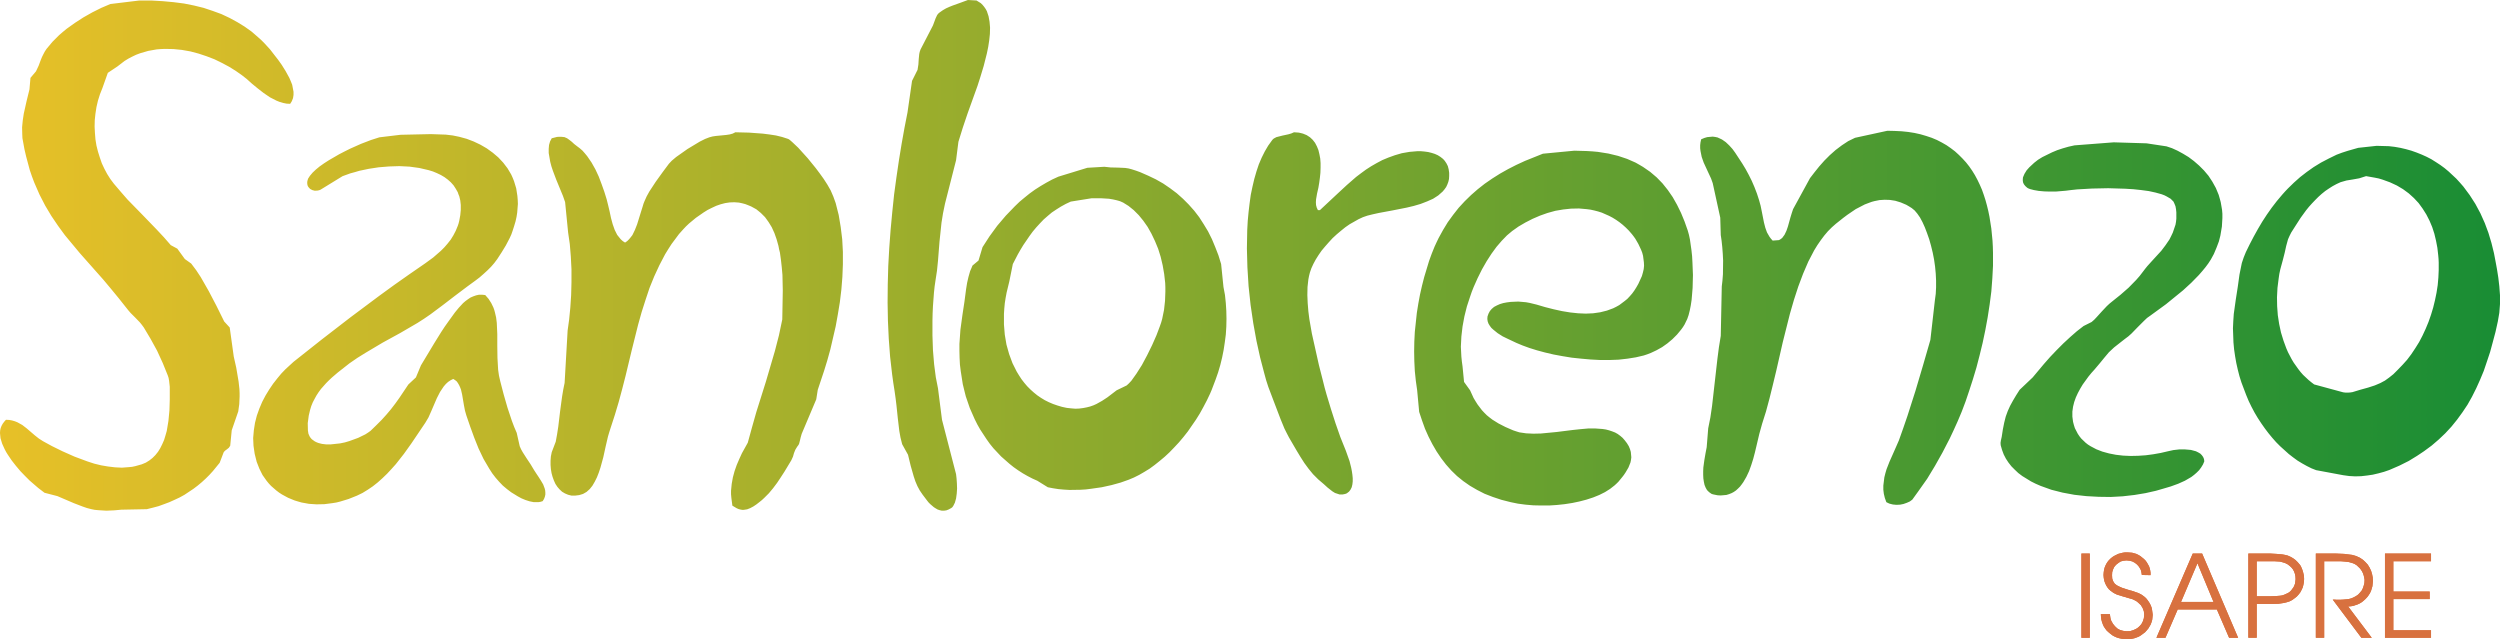 <?xml version="1.0" encoding="UTF-8" standalone="no"?>
<!-- Created with Inkscape (http://www.inkscape.org/) -->

<svg
   xmlns:dc="http://purl.org/dc/elements/1.1/"
   xmlns:cc="http://creativecommons.org/ns#"
   xmlns:rdf="http://www.w3.org/1999/02/22-rdf-syntax-ns#"
   xmlns:svg="http://www.w3.org/2000/svg"
   xmlns="http://www.w3.org/2000/svg"
   xmlns:xlink="http://www.w3.org/1999/xlink"
   xmlns:sodipodi="http://sodipodi.sourceforge.net/DTD/sodipodi-0.dtd"
   xmlns:inkscape="http://www.inkscape.org/namespaces/inkscape"
   width="1485.652mm"
   height="379.896mm"
   viewBox="0 0 5264.122 1346.09"
   id="svg2"
   version="1.1"
   inkscape:version="0.91 r13725"
   sodipodi:docname="san_lorenzo.svg">
  <defs
     id="defs4">
    <linearGradient
       inkscape:collect="always"
       id="linearGradient4152">
      <stop
         style="stop-color:#e7c028;stop-opacity:1;"
         offset="0"
         id="stop4154" />
      <stop
         style="stop-color:#198d34;stop-opacity:1"
         offset="1"
         id="stop4156" />
    </linearGradient>
    <pattern
       y="0"
       x="0"
       height="6"
       width="6"
       patternUnits="userSpaceOnUse"
       id="EMFhbasepattern" />
    <pattern
       y="0"
       x="0"
       height="6"
       width="6"
       patternUnits="userSpaceOnUse"
       id="EMFhbasepattern-6" />
    <linearGradient
       inkscape:collect="always"
       xlink:href="#linearGradient4152"
       id="linearGradient4204"
       x1="-2209.915"
       y1="-892.963"
       x2="3054.207"
       y2="-892.963"
       gradientUnits="userSpaceOnUse" />
  </defs>
  <sodipodi:namedview
     id="base"
     pagecolor="#ffffff"
     bordercolor="#666666"
     borderopacity="1.0"
     inkscape:pageopacity="0.0"
     inkscape:pageshadow="2"
     inkscape:zoom="0.175"
     inkscape:cx="2528.3297"
     inkscape:cy="2006.9047"
     inkscape:document-units="px"
     inkscape:current-layer="layer1"
     showgrid="false"
     fit-margin-top="0"
     fit-margin-left="0"
     fit-margin-right="0"
     fit-margin-bottom="0"
     inkscape:window-width="1920"
     inkscape:window-height="1138"
     inkscape:window-x="1358"
     inkscape:window-y="-8"
     inkscape:window-maximized="1" />
  <g
     inkscape:label="Capa 1"
     inkscape:groupmode="layer"
     id="layer1"
     transform="translate(2249.914,150.623)">
    <g
       id="g4163"
       transform="translate(-40,1280)">
      <path
         style="fill:#d8713f;fill-opacity:1;fill-rule:nonzero;stroke:none"
         d="m 2812.004,-87.705 0,-177.34 96.972,0 0,16.216 -79.333,0 0,63.816 76.51,0 0,15.864 -76.51,0 0,65.577 79.333,0 0,15.867 -96.972,0 z m -639.205,0 0,-177.34 17.639,0 0,177.34 -17.639,0 z m 40.922,-49.714 19.022,0 1.072,7.405 0.706,3.172 1.044,3.172 3.528,6.347 4.233,5.289 5.277,4.936 3.189,1.761 2.822,1.411 6.689,1.764 7.056,0.706 7.394,-0.353 6.717,-2.117 5.983,-2.819 3.161,-2.117 2.822,-2.467 4.6,-4.936 3.161,-5.994 2.117,-6.7 0.706,-7.403 -0.706,-7.05 -2.455,-6.7 -3.895,-6.347 -5.277,-4.936 -2.822,-2.467 -2.822,-1.764 -6.35,-3.172 -13.405,-3.878 -1.044,-0.353 -0.706,-0.353 -1.411,-0.353 -1.778,-0.353 -14.789,-4.583 -7.056,-3.525 -6.35,-4.583 -3.528,-3.172 -2.822,-3.528 -2.455,-3.878 -2.117,-4.231 -1.778,-4.583 -1.044,-4.231 -0.706,-4.583 -0.367,-4.936 0.367,-5.289 0.706,-4.936 1.044,-4.583 1.778,-4.583 2.117,-4.23 2.455,-3.878 2.822,-3.525 3.528,-3.528 3.866,-3.172 3.895,-2.467 8.467,-4.231 9.511,-2.469 4.939,-0.706 4.939,0 9.878,0.706 8.805,2.469 4.233,2.114 4.233,2.469 7.394,5.992 3.528,3.528 2.822,3.878 4.572,8.108 1.411,4.231 1.073,4.583 0.706,4.936 0,4.936 -18.344,-0.353 -1.044,-6.347 -0.706,-2.819 -1.072,-2.819 -3.161,-5.289 -3.895,-4.583 -4.939,-3.878 -5.277,-2.822 -5.644,-1.411 -6.689,-0.703 -6.35,0.703 -5.644,1.411 -4.939,3.172 -4.939,3.881 -3.866,4.583 -2.484,5.289 -1.75,5.639 -0.367,6.347 0.367,7.05 1.044,3.175 1.072,2.819 3.161,4.936 4.6,3.525 5.644,2.822 5.644,2.467 11.966,3.878 0.706,0.353 0.706,0 3.189,1.058 3.161,0.706 14.45,4.936 6.717,3.525 6.689,4.936 3.528,3.525 3.161,4.231 2.822,4.231 2.483,4.583 2.117,5.289 1.044,4.936 1.411,10.578 -1.044,10.225 -1.411,4.936 -1.778,4.936 -4.939,8.461 -3.528,4.231 -3.499,3.878 -8.467,6.347 -4.6,2.819 -4.572,1.764 -4.939,1.761 -4.939,1.058 -5.278,0.706 -5.306,0.353 -10.922,-1.058 -4.939,-1.058 -4.939,-1.408 -4.939,-2.117 -4.572,-2.467 -4.233,-3.175 -4.233,-3.525 -3.866,-3.525 -3.189,-4.231 -2.822,-4.231 -2.117,-4.583 -1.75,-4.936 -1.411,-5.289 -0.706,-5.289 -0.339,-5.642 0,-0.353 z m 117.037,49.714 76.51,-177.34 19.727,0 75.805,177.34 -19.022,0 -25.739,-59.586 -82.494,0 -25.739,59.586 -19.05,0 z m 51.816,-75.449 68.411,0 -33.838,-81.444 -34.572,81.444 z m 141.732,75.449 0,-177.34 46.538,0 12.361,0.706 12.333,1.056 5.983,1.058 5.644,1.411 5.644,2.467 5.644,3.175 5.277,3.878 4.6,4.583 4.233,4.936 1.75,2.467 1.411,2.822 2.455,5.992 1.778,5.994 1.411,6.347 0.339,6.697 -0.339,5.994 -1.072,5.994 -1.411,5.639 -2.455,5.289 -2.822,5.289 -3.528,4.583 -3.866,4.231 -4.939,3.878 -4.939,3.528 -5.644,2.819 -5.644,1.764 -5.644,1.408 -11.628,1.764 -12.333,0.353 -33.5,0 0,71.219 -17.639,0 z m 17.639,-87.438 30.678,0 9.172,-0.353 9.144,-0.703 4.6,-0.706 4.233,-1.411 8.467,-3.878 3.5,-2.47 2.822,-2.819 4.939,-6.7 1.778,-3.878 1.411,-3.878 1.044,-8.461 0,-0.706 0,-0.706 -0.339,-5.642 -1.073,-4.933 -1.75,-4.936 -2.483,-4.583 -3.161,-3.881 -3.895,-3.525 -4.205,-3.172 -4.939,-2.469 -5.644,-1.761 -5.644,-1.411 -11.994,-0.706 -3.866,0 -3.895,0 -3.161,0 -2.822,0 -22.916,0 0,73.685 z m 124.46,87.438 0,-177.34 42.305,0 8.467,0.353 8.805,0.353 16.933,2.114 8.438,2.469 7.761,3.525 6.35,4.231 5.306,4.936 4.911,5.289 3.895,6.344 3.161,6.7 1.073,3.525 1.044,3.525 1.411,7.053 0.367,7.755 -1.073,10.578 -2.822,9.519 -2.117,4.583 -2.822,4.583 -2.822,3.878 -3.866,4.231 -3.866,3.525 -3.895,3.175 -4.572,2.819 -4.6,2.117 -9.511,3.172 -4.939,0.706 -5.278,0.353 49.699,65.93 -21.844,0 -60.283,-80.385 5.277,0 1.411,0.353 1.411,0 6.689,0 7.056,-0.353 11.289,-1.058 5.644,-1.411 4.939,-2.114 5.277,-2.822 4.572,-3.172 3.895,-4.231 1.75,-2.114 1.778,-2.117 2.455,-4.936 1.778,-5.289 1.411,-5.642 0.339,-5.639 0,-0.706 0,-0.706 -0.706,-4.231 -1.044,-4.583 -1.411,-4.231 -1.778,-3.878 -2.455,-3.881 -2.822,-3.525 -6.35,-5.994 -3.866,-2.467 -3.895,-1.764 -8.467,-2.467 -8.805,-1.058 -8.805,-0.706 -3.189,0 -3.161,0 -28.222,0 0,161.123 -17.611,0 z"
         id="path4169"
         inkscape:connector-curvature="0" />
      <path
         style="fill:#d8713f;fill-opacity:1;fill-rule:nonzero;stroke:none"
         d="m 2172.799,-87.705 0,-177.34 17.639,0 0,177.34 -17.639,0 z"
         id="path4173"
         inkscape:connector-curvature="0" />
      <path
         style="fill:#d8713f;fill-opacity:1;fill-rule:nonzero;stroke:none"
         d="m 2213.721,-137.419 19.022,0 1.072,7.405 0.706,3.172 1.044,3.172 3.528,6.347 4.233,5.289 5.277,4.936 3.189,1.761 2.822,1.411 6.689,1.764 7.056,0.706 7.394,-0.353 6.717,-2.117 5.983,-2.819 3.161,-2.117 2.822,-2.467 4.6,-4.936 3.161,-5.994 2.117,-6.7 0.706,-7.403 -0.706,-7.05 -2.455,-6.7 -3.895,-6.347 -5.277,-4.936 -2.822,-2.467 -2.822,-1.764 -6.35,-3.172 -13.405,-3.878 -1.044,-0.353 -0.706,-0.353 -1.411,-0.353 -1.778,-0.353 -14.789,-4.583 -7.056,-3.525 -6.35,-4.583 -3.528,-3.172 -2.822,-3.528 -2.455,-3.878 -2.117,-4.231 -1.778,-4.583 -1.044,-4.231 -0.706,-4.583 -0.367,-4.936 0.367,-5.289 0.706,-4.936 1.044,-4.583 1.778,-4.583 2.117,-4.23 2.455,-3.878 2.822,-3.525 3.528,-3.528 3.866,-3.172 3.895,-2.467 8.467,-4.231 9.511,-2.469 4.939,-0.706 4.939,0 9.878,0.706 8.805,2.469 4.233,2.114 4.233,2.469 7.394,5.992 3.528,3.528 2.822,3.878 4.572,8.108 1.411,4.231 1.073,4.583 0.706,4.936 0,4.936 -18.344,-0.353 -1.044,-6.347 -0.706,-2.819 -1.072,-2.819 -3.161,-5.289 -3.895,-4.583 -4.939,-3.878 -5.277,-2.822 -5.644,-1.411 -6.689,-0.703 -6.35,0.703 -5.644,1.411 -4.939,3.172 -4.939,3.881 -3.866,4.583 -2.484,5.289 -1.75,5.639 -0.367,6.347 0.367,7.05 1.044,3.175 1.072,2.819 3.161,4.936 4.6,3.525 5.644,2.822 5.644,2.467 11.966,3.878 0.706,0.353 0.706,0 3.189,1.058 3.161,0.706 14.45,4.936 6.717,3.525 6.689,4.936 3.528,3.525 3.161,4.231 2.822,4.231 2.483,4.583 2.117,5.289 1.044,4.936 1.411,10.578 -1.044,10.225 -1.411,4.936 -1.778,4.936 -4.939,8.461 -3.528,4.231 -3.499,3.878 -8.467,6.347 -4.6,2.819 -4.572,1.764 -4.939,1.761 -4.939,1.058 -5.278,0.706 -5.306,0.353 -10.922,-1.058 -4.939,-1.058 -4.939,-1.408 -4.939,-2.117 -4.572,-2.467 -4.233,-3.175 -4.233,-3.525 -3.866,-3.525 -3.189,-4.231 -2.822,-4.231 -2.117,-4.583 -1.75,-4.936 -1.411,-5.289 -0.706,-5.289 -0.339,-5.642 0,-0.353 z"
         id="path4175"
         inkscape:connector-curvature="0" />
      <path
         style="fill:#d8713f;fill-opacity:1;fill-rule:nonzero;stroke:none"
         d="m 2382.575,-163.155 68.411,0 -33.838,-81.444 -34.572,81.444 z m -51.816,75.449 76.51,-177.34 19.727,0 75.805,177.34 -19.022,0 -25.739,-59.586 -82.494,0 -25.739,59.586 -19.05,0 z"
         id="path4177"
         inkscape:connector-curvature="0" />
      <path
         style="fill:#d8713f;fill-opacity:1;fill-rule:nonzero;stroke:none"
         d="m 2541.945,-175.144 30.678,0 9.172,-0.353 9.144,-0.703 4.6,-0.706 4.233,-1.411 8.467,-3.878 3.5,-2.47 2.822,-2.819 4.939,-6.7 1.778,-3.878 1.411,-3.878 1.044,-8.461 0,-0.706 0,-0.706 -0.339,-5.642 -1.073,-4.933 -1.75,-4.936 -2.483,-4.583 -3.161,-3.881 -3.895,-3.525 -4.205,-3.172 -4.939,-2.469 -5.644,-1.761 -5.644,-1.411 -11.994,-0.706 -3.866,0 -3.895,0 -3.161,0 -2.822,0 -22.916,0 0,73.685 z m -17.639,87.438 0,-177.34 46.538,0 12.361,0.706 12.333,1.056 5.983,1.058 5.644,1.411 5.644,2.467 5.644,3.175 5.277,3.878 4.6,4.583 4.233,4.936 1.75,2.467 1.411,2.822 2.455,5.992 1.778,5.994 1.411,6.347 0.339,6.697 -0.339,5.994 -1.072,5.994 -1.411,5.639 -2.455,5.289 -2.822,5.289 -3.528,4.583 -3.866,4.231 -4.939,3.878 -4.939,3.528 -5.644,2.819 -5.644,1.764 -5.644,1.408 -11.628,1.764 -12.333,0.353 -33.5,0 0,71.219 -17.639,0 z"
         id="path4179"
         inkscape:connector-curvature="0" />
      <path
         style="fill:#d8713f;fill-opacity:1;fill-rule:nonzero;stroke:none"
         d="m 2666.405,-87.705 0,-177.34 42.305,0 8.467,0.353 8.805,0.353 16.933,2.114 8.438,2.469 7.761,3.525 6.35,4.231 5.306,4.936 4.911,5.289 3.895,6.344 3.161,6.7 1.073,3.525 1.044,3.525 1.411,7.053 0.367,7.755 -1.073,10.578 -2.822,9.519 -2.117,4.583 -2.822,4.583 -2.822,3.878 -3.866,4.231 -3.866,3.525 -3.895,3.175 -4.572,2.819 -4.6,2.117 -9.511,3.172 -4.939,0.706 -5.278,0.353 49.699,65.93 -21.844,0 -60.283,-80.385 5.277,0 1.411,0.353 1.411,0 6.689,0 7.056,-0.353 11.289,-1.058 5.644,-1.411 4.939,-2.114 5.277,-2.822 4.572,-3.172 3.895,-4.231 1.75,-2.114 1.778,-2.117 2.455,-4.936 1.778,-5.289 1.411,-5.642 0.339,-5.639 0,-0.706 0,-0.706 -0.706,-4.231 -1.044,-4.583 -1.411,-4.231 -1.778,-3.878 -2.455,-3.881 -2.822,-3.525 -6.35,-5.994 -3.866,-2.467 -3.895,-1.764 -8.467,-2.467 -8.805,-1.058 -8.805,-0.706 -3.189,0 -3.161,0 -28.222,0 0,161.123 -17.611,0 z"
         id="path4181"
         inkscape:connector-curvature="0" />
      <g
         id="g4159">
        <path
           inkscape:connector-curvature="0"
           id="path4171"
           d="m 2812.004,-87.705 0,-177.34 96.972,0 0,16.216 -79.333,0 0,63.816 76.51,0 0,15.864 -76.51,0 0,65.577 79.333,0 0,15.867 -96.972,0 z"
           style="fill:#d8713f;fill-opacity:1;fill-rule:nonzero;stroke:none" />
        <path
           inkscape:connector-curvature="0"
           id="path4183"
           d="m 115.246,-1079.468 13.397,1.408 15.511,0.353 15.161,0.706 7.053,1.058 6.697,1.761 8.814,2.822 8.814,3.172 16.925,7.405 16.216,7.755 15.514,8.814 14.456,9.872 14.103,10.578 13.044,11.633 11.989,11.989 11.633,13.044 10.578,13.75 9.519,14.808 9.166,15.158 8.108,16.219 7.05,16.922 6.7,17.278 5.642,18.333 4.936,48.3 3.172,16.925 1.764,16.922 1.056,16.569 0.353,16.572 -0.353,16.569 -1.056,16.572 -2.117,16.216 -2.467,16.219 -3.175,15.864 -3.878,15.867 -4.583,15.514 -5.289,15.158 -5.639,14.808 -2.822,7.405 -3.172,7.403 -6.7,14.103 -7.403,14.103 -7.405,13.397 -8.108,13.044 -17.275,25.033 -9.167,11.633 -9.519,11.283 -9.872,10.578 -9.872,10.225 -10.225,9.517 -10.575,8.817 -10.578,8.461 -10.578,7.755 -10.928,6.7 -10.93,6.344 -11.283,5.642 -10.928,4.583 -16.925,5.994 -19.039,5.289 -20.8,4.583 -22.211,3.172 -11.283,1.411 -11.283,0.706 -23.269,0.35 -11.633,-0.703 -11.636,-1.058 -11.28,-1.764 -10.931,-2.114 -22.211,-13.75 -10.225,-4.583 -10.225,-5.289 -9.872,-5.641 -9.869,-6.347 -9.519,-6.697 -8.814,-7.053 -17.63,-15.511 -16.216,-17.278 -7.405,-9.166 -7.05,-9.872 -13.397,-20.447 -5.994,-10.578 -5.642,-11.283 -10.225,-23.269 -4.231,-12.339 -4.231,-12.339 -3.172,-12.691 -3.172,-13.047 -4.231,-27.147 -1.764,-14.103 -0.706,-14.103 -0.353,-14.455 0,-14.808 2.117,-29.966 4.231,-31.025 4.231,-27.852 3.525,-26.797 2.117,-13.044 2.819,-12.339 3.525,-12.342 2.469,-5.639 2.467,-5.994 12.694,-10.578 8.461,-28.205 14.808,-22.916 16.216,-22.211 17.98,-21.155 19.039,-19.741 9.872,-9.519 10.578,-8.814 10.928,-8.814 11.283,-8.111 11.633,-7.403 11.989,-7.053 12.339,-6.697 13.044,-5.994 60.994,-18.686 35.611,-2.114 z m -26.444,66.28 -44.069,7.053 -10.578,4.936 -10.225,5.642 -9.519,5.992 -9.519,6.347 -8.814,7.403 -8.461,7.406 -7.755,8.108 -7.758,8.461 -7.403,8.814 -6.7,9.167 -13.044,19.039 -5.992,9.872 -5.642,9.872 -10.578,20.45 -7.403,36.666 -2.822,11.633 -2.819,11.636 -2.117,11.28 -1.761,11.283 -1.058,11.28 -0.706,11.283 0,22.211 1.764,21.508 3.525,20.8 5.642,20.097 7.05,19.039 8.814,17.628 4.936,8.108 5.289,8.111 5.994,7.755 5.994,7.05 6.697,6.7 7.053,6.347 7.403,5.992 7.755,5.289 8.111,4.936 8.461,4.231 9.166,3.878 9.167,3.175 9.519,2.819 9.872,2.117 9.519,1.056 8.814,0.706 8.108,-0.353 8.108,-1.058 7.405,-1.408 7.05,-1.764 7.053,-2.467 6.344,-2.822 11.989,-6.697 11.28,-7.405 19.392,-14.805 21.155,-10.225 4.583,-4.231 5.286,-5.642 10.578,-14.808 11.636,-18.333 10.928,-20.45 10.578,-21.505 9.167,-20.803 7.053,-18.686 2.819,-8.108 2.114,-7.403 3.881,-19.039 2.114,-19.039 0.706,-19.039 0,-9.519 -0.353,-9.167 -2.114,-18.686 -3.175,-18.333 -4.231,-17.98 -5.289,-16.925 -6.697,-16.216 -7.405,-15.514 -8.108,-14.455 -9.167,-13.044 -9.519,-11.633 -10.578,-10.578 -10.928,-8.814 -11.283,-7.053 -6.347,-2.819 -3.525,-1.058 -3.878,-1.058 -7.755,-1.761 -8.461,-1.411 -17.63,-1.058 -18.686,0 z m -260.545,-417.435 17.98,1.058 9.167,5.641 3.881,3.878 3.172,3.878 3.172,4.583 2.469,4.583 1.761,5.288 1.764,5.288 2.117,11.635 1.056,12.34 -0.353,13.397 -1.408,13.398 -2.117,13.75 -2.819,13.75 -6.7,26.442 -7.05,23.269 -5.994,18.686 -20.803,57.82 -10.222,30.32 -9.167,29.616 -4.936,38.783 -23.269,91.313 -4.231,20.45 -3.175,19.741 -4.231,40.194 -3.172,40.191 -2.117,20.803 -3.172,20.8 -1.764,11.989 -1.408,13.044 -1.058,14.103 -1.058,14.455 -0.706,15.158 -0.353,15.514 0,31.378 1.058,31.027 2.469,29.614 3.525,27.147 4.583,23.269 8.461,66.283 29.616,114.585 1.056,9.166 0.706,10.222 0.353,10.93 -0.706,10.578 -1.408,10.225 -2.469,8.814 -3.525,7.05 -2.117,2.822 -2.467,1.761 -5.289,2.822 -4.583,1.761 -4.936,0.706 -4.583,0 -4.583,-1.058 -4.231,-1.408 -4.231,-2.47 -3.878,-2.467 -7.405,-6.347 -3.525,-3.525 -2.819,-3.525 -9.872,-13.047 -5.994,-8.814 -4.936,-9.167 -4.231,-9.872 -3.525,-10.575 -6.347,-22.214 -5.642,-23.269 -12.339,-22.211 -3.525,-14.103 -2.469,-13.75 -3.172,-26.794 -2.819,-27.147 -1.764,-14.455 -2.117,-15.161 -2.819,-17.98 -2.467,-17.98 -4.231,-37.019 -2.822,-37.725 -1.761,-37.725 -0.706,-38.43 0.353,-38.43 1.056,-38.427 2.117,-38.077 2.819,-38.077 3.528,-37.725 3.878,-37.019 4.936,-36.313 5.289,-35.961 5.639,-34.552 5.994,-33.494 6.347,-32.436 9.519,-66.282 11.633,-23.269 1.764,-11.282 0.706,-11.282 1.056,-10.577 1.058,-4.936 1.764,-4.936 26.089,-50.417 5.642,-15.161 3.172,-6.699 2.117,-2.821 2.819,-2.468 7.053,-4.936 6.697,-3.878 7.053,-3.173 7.05,-2.821 14.808,-5.288 17.275,-6.346 z m -1744.839,1.058 25.033,0 24.325,1.41 22.916,2.115 21.861,2.821 21.152,4.231 20.097,4.936 19.039,6.346 18.333,6.699 17.275,8.109 16.219,8.814 15.511,9.519 14.808,10.577 13.397,11.635 6.7,5.994 6.347,6.346 11.986,13.045 10.931,14.103 6.344,8.109 7.758,10.929 8.108,13.045 7.755,14.103 3.172,7.404 2.822,7.051 2.819,14.808 0,6.699 -1.056,6.699 -2.469,6.346 -3.525,5.641 -7.405,-0.353 -7.05,-1.41 -7.405,-2.115 -7.05,-2.821 -13.75,-7.051 -6.7,-4.583 -6.697,-4.583 -12.691,-9.872 -11.989,-9.872 -10.578,-9.519 -9.869,-7.756 -13.047,-9.167 -14.103,-8.814 -15.158,-8.109 -15.867,-7.756 -16.569,-6.346 -16.925,-5.641 -17.275,-4.583 -17.98,-3.173 -17.628,-1.763 -17.983,-0.352 -8.814,0.352 -8.814,0.705 -17.628,3.173 -8.461,2.468 -8.461,2.468 -8.464,3.173 -8.108,3.878 -8.109,4.231 -8.109,4.936 -15.16,11.635 -20.096,13.398 -11.282,31.731 -5.289,13.397 -4.231,13.397 -3.173,13.75 -2.115,13.75 -1.41,13.397 -0.352,13.75 0.705,13.397 1.058,13.397 2.115,13.044 3.173,12.691 3.878,12.342 4.231,12.339 5.288,11.283 5.994,11.28 6.699,10.578 7.404,9.872 14.455,16.922 14.455,16.572 30.674,31.377 30.672,31.73 15.161,16.219 14.455,16.569 13.75,7.405 15.864,21.858 13.4,9.519 10.575,14.103 9.519,14.455 16.925,29.614 16.216,31.027 16.219,32.789 11.633,12.691 8.461,60.994 5.289,23.622 4.936,29.261 1.764,15.867 0.353,8.108 0,7.758 -0.706,15.864 -1.058,7.405 -1.058,7.755 -13.75,39.838 -3.172,32.436 -2.819,4.233 -3.881,3.172 -3.878,2.819 -1.761,1.764 -1.411,1.764 -8.461,22.211 -14.103,17.275 -7.406,8.108 -7.755,7.758 -8.461,7.755 -8.461,7.05 -8.817,6.7 -9.517,6.347 -9.519,6.344 -10.225,5.642 -10.578,4.936 -10.93,4.936 -11.28,4.231 -11.636,4.231 -11.986,3.172 -12.691,3.175 -53.591,1.058 -15.16,1.408 -16.571,0.706 -16.923,-1.058 -7.404,-0.706 -7.051,-1.408 -9.519,-2.469 -9.167,-3.172 -18.333,-7.053 -34.551,-14.805 -27.147,-7.053 -13.398,-10.225 -17.981,-15.511 -9.519,-9.519 -9.871,-10.225 -9.519,-11.283 -8.814,-11.28 -8.109,-11.989 -3.526,-5.639 -3.173,-5.994 -5.288,-11.636 -3.526,-11.633 -1.058,-10.93 0.352,-5.289 1.058,-4.936 1.763,-4.583 2.468,-4.583 3.173,-4.231 1.763,-2.114 2.115,-2.117 6.699,0.353 5.994,1.058 5.994,1.764 5.288,2.114 10.224,5.642 9.167,7.05 17.276,14.808 8.461,6.7 8.814,5.639 18.686,10.225 22.212,10.93 25.384,11.283 27.5,10.222 14.103,4.583 14.455,3.528 14.455,2.467 14.808,1.764 7.051,0.353 7.404,0.353 14.103,-1.058 7.404,-0.706 6.699,-1.411 13.75,-3.878 8.461,-3.525 7.403,-4.583 6.7,-5.289 5.994,-5.994 5.642,-7.05 4.583,-7.406 4.231,-8.461 3.878,-8.814 2.819,-9.167 2.822,-9.872 3.525,-21.153 2.114,-22.214 0.706,-23.269 0,-13.397 0,-13.044 -1.408,-12.692 -1.058,-5.994 -1.764,-5.289 -10.578,-26.089 -11.986,-26.091 -13.75,-25.03 -14.103,-23.622 -3.878,-5.289 -4.231,-5.289 -9.872,-10.225 -9.872,-9.872 -4.583,-5.286 -4.231,-5.289 -16.218,-20.45 -16.218,-19.744 -16.218,-19.389 -16.571,-18.686 -32.788,-37.019 -31.378,-37.725 -14.455,-19.744 -14.102,-20.803 -13.045,-21.858 -11.987,-23.269 -10.929,-25.033 -4.936,-13.044 -4.583,-13.397 -7.756,-28.911 -3.526,-15.158 -2.82,-15.514 -1.41,-7.755 -0.353,-7.758 -0.352,-15.16 1.41,-14.455 2.115,-14.103 5.994,-26.795 5.994,-24.327 2.115,-24.327 11.635,-13.75 5.641,-11.987 4.583,-12.34 2.468,-5.994 2.821,-5.641 3.173,-5.994 3.526,-5.289 12.34,-14.808 7.051,-7.051 7.051,-7.051 7.756,-6.699 8.109,-6.699 17.276,-12.34 17.981,-11.635 18.686,-10.577 19.038,-9.519 19.038,-8.109 60.994,-7.404 z m 3680.779,274.295 15.155,0.352 14.817,0.705 13.744,1.41 13.377,2.115 12.7,2.82 11.994,3.528 11.628,3.878 10.922,4.583 10.245,5.289 9.85,5.639 9.172,6.347 8.834,6.7 8.1,7.403 7.761,7.755 7.394,8.111 6.689,8.461 6.35,9.167 5.644,9.167 5.306,9.872 4.911,10.222 4.6,10.578 3.866,10.931 3.528,10.93 3.189,11.633 2.822,11.636 2.455,11.986 3.866,24.68 2.484,25.383 0.706,13.044 0.339,13.047 0,26.794 -1.411,26.794 -2.117,27.5 -3.5,27.147 -4.233,27.5 -4.939,26.797 -5.644,26.794 -6.35,26.089 -6.689,25.739 -7.422,24.68 -7.761,23.972 -7.733,22.916 -8.128,21.508 -8.467,20.097 -8.438,18.683 -8.128,17.278 -15.494,29.966 -15.861,28.205 -16.228,26.797 -18.683,26.441 -12.7,17.628 -5.278,3.878 -6.35,2.822 -7.056,2.467 -7.056,1.411 -7.761,0.353 -7.394,-0.706 -7.056,-1.764 -3.161,-1.408 -3.528,-1.764 -3.189,-8.814 -2.117,-8.814 -1.044,-8.461 0,-8.817 2.117,-17.275 2.117,-8.461 2.455,-8.461 6.35,-16.219 7.056,-15.864 6.689,-15.161 6.011,-13.75 9.144,-25.739 8.834,-25.736 16.905,-52.886 15.889,-53.588 15.494,-53.591 9.539,-83.91 1.75,-13.044 0.706,-13.75 0,-14.103 -0.706,-14.808 -1.411,-14.808 -2.117,-14.805 -2.822,-14.455 -3.528,-14.455 -3.866,-13.75 -4.6,-13.044 -4.572,-11.989 -4.939,-10.928 -5.277,-9.872 -5.644,-8.111 -5.644,-6.697 -5.983,-4.936 -5.644,-3.525 -6.011,-3.528 -11.628,-4.936 -11.627,-3.525 -11.289,-1.761 -10.922,-0.353 -10.922,0.706 -10.583,2.114 -5.306,1.411 -4.939,1.761 -10.216,3.881 -9.511,4.933 -9.511,4.936 -8.834,5.994 -8.805,5.994 -8.467,6.344 -15.522,12.342 -8.438,7.403 -8.467,8.461 -7.761,9.166 -7.394,9.872 -7.056,10.225 -6.717,10.931 -12.333,23.622 -10.922,25.383 -10.216,27.147 -9.172,28.205 -8.467,29.264 -15.155,60.288 -13.744,60.288 -7.056,29.264 -7.056,28.558 -7.394,27.5 -8.128,25.736 -5.983,21.508 -5.983,25.383 -3.189,13.397 -3.528,13.4 -4.233,13.397 -4.572,12.692 -5.644,11.986 -6.35,10.931 -3.528,4.936 -3.528,4.583 -4.233,4.231 -4.205,3.878 -4.6,3.175 -4.572,2.467 -5.306,2.117 -5.644,1.761 -11.966,1.058 -6.717,-0.353 -7.056,-1.411 -3.161,-0.706 -2.822,-1.056 -4.939,-3.528 -4.233,-4.231 -2.822,-4.936 -2.455,-5.992 -1.411,-6.7 -1.073,-7.05 -0.339,-7.405 0,-7.755 0.339,-7.755 2.117,-15.514 2.483,-14.456 2.455,-12.691 3.189,-39.841 4.572,-22.916 3.528,-23.975 5.644,-49.711 5.644,-49.711 3.161,-24.328 3.895,-23.975 2.117,-104.007 1.411,-12.339 1.044,-13.397 0.367,-28.911 -0.706,-14.103 -1.072,-14.103 -1.411,-13.397 -1.75,-11.986 -1.072,-36.666 -15.861,-72.63 -3.528,-9.872 -4.939,-10.575 -10.583,-22.919 -4.205,-11.986 -2.484,-12.339 -0.706,-5.994 0,-6.347 0.706,-5.992 1.411,-6.347 6.689,-2.819 6.011,-1.764 11.628,-1.058 5.277,0.706 4.939,1.058 9.172,4.231 8.1,5.642 7.423,7.05 6.689,7.405 5.644,7.755 14.817,22.564 7.056,11.636 6.689,12.339 6.35,12.692 5.644,13.044 5.278,13.75 4.572,14.103 3.189,11.636 2.455,11.986 4.6,23.269 2.822,10.931 1.75,4.936 1.778,4.936 5.278,9.167 3.161,4.231 3.528,3.878 13.406,-1.058 3.528,-2.114 3.161,-2.47 4.939,-6.697 3.895,-8.108 3.161,-9.166 5.306,-19.039 2.794,-9.166 2.822,-8.464 35.617,-65.224 9.511,-12.339 9.878,-12.339 10.95,-12.341 11.261,-11.28 12.333,-10.93 13.067,-9.872 13.377,-8.814 14.478,-7.05 68.044,-14.809 z m -2425.652,3.173 28.558,0.705 28.911,2.115 14.103,1.762 13.75,2.117 13.044,3.172 11.989,3.878 1.761,0.706 2.117,1.411 5.289,4.583 12.691,11.986 20.097,22.211 16.922,20.803 8.461,11.283 8.111,11.28 7.755,11.989 7.05,12.339 5.642,13.044 4.936,13.75 6.347,25.033 4.231,25.383 3.172,25.739 1.411,26.441 0,26.441 -1.058,26.444 -2.114,26.441 -3.175,26.441 -4.231,25.739 -4.583,25.383 -11.28,48.655 -6.347,22.916 -6.7,21.858 -13.397,40.194 -3.172,20.094 -30.675,72.63 -2.114,7.403 -1.764,7.405 -1.761,6.697 -1.764,2.822 -2.114,2.819 -3.881,6.347 -2.819,7.05 -2.117,7.405 -3.525,7.755 -14.455,23.975 -7.755,11.986 -7.755,11.636 -8.464,11.28 -8.814,10.578 -9.872,9.872 -4.933,4.583 -5.289,4.231 -6.347,4.936 -6.347,4.231 -6.697,3.525 -6.347,2.47 -7.05,1.056 -3.528,0 -3.878,-0.703 -3.878,-1.058 -3.878,-1.764 -8.814,-5.289 -2.117,-16.216 -0.706,-7.758 0,-7.403 1.411,-14.455 2.47,-13.75 3.525,-13.044 4.583,-13.044 5.289,-12.342 5.642,-12.339 12.339,-22.211 8.814,-32.083 9.167,-32.436 20.097,-63.816 19.039,-64.872 8.461,-32.789 7.05,-33.491 1.058,-60.994 -0.706,-32.789 -1.408,-15.867 -1.764,-15.867 -2.117,-15.158 -1.761,-7.053 -1.411,-7.403 -3.878,-13.75 -4.583,-13.044 -5.642,-12.342 -6.7,-10.928 -7.403,-10.225 -8.814,-8.814 -9.519,-7.758 -10.93,-5.992 -5.992,-2.469 -6.347,-2.467 -6.7,-1.764 -6.697,-1.411 -9.519,-0.703 -9.872,0.35 -9.519,1.411 -9.519,2.469 -9.167,3.172 -9.166,4.231 -9.167,4.583 -8.461,5.289 -16.219,11.28 -14.455,11.989 -6.344,5.994 -5.642,5.992 -9.166,10.225 -15.514,20.803 -7.05,10.928 -6.7,10.931 -11.986,22.916 -10.931,23.622 -9.872,24.328 -8.461,25.383 -8.108,25.386 -7.405,26.441 -13.397,53.591 -13.044,54.294 -7.05,27.5 -7.405,27.5 -8.108,27.147 -8.814,27.15 -2.822,8.814 -2.819,9.519 -4.936,21.153 -4.936,22.564 -5.994,21.861 -3.525,10.575 -3.878,9.872 -4.583,9.167 -4.936,8.461 -5.642,7.053 -6.697,5.994 -7.405,4.231 -8.108,2.467 -8.461,1.058 -7.756,0 -7.053,-1.764 -6.697,-2.819 -5.994,-3.525 -5.289,-4.936 -4.583,-5.289 -4.231,-6.347 -3.172,-7.05 -2.822,-7.758 -2.114,-7.755 -1.411,-8.461 -0.706,-8.814 0,-8.814 0.706,-9.167 1.764,-8.814 8.461,-22.214 2.819,-15.511 2.469,-15.867 3.878,-32.436 2.114,-15.867 2.117,-15.511 2.467,-14.808 2.822,-13.75 6.344,-110.352 3.175,-22.919 2.467,-25.03 1.764,-26.441 0.706,-27.15 0,-27.5 -1.411,-27.147 -2.117,-25.736 -3.525,-24.328 -6.347,-64.166 -4.583,-13.047 -6.697,-16.216 -7.405,-17.98 -7.05,-18.686 -3.172,-9.519 -2.47,-9.519 -3.172,-18.333 0,-8.814 0.706,-8.111 2.114,-7.403 3.528,-6.7 10.928,-2.819 4.583,-0.353 4.231,0 7.053,0.706 5.642,2.467 4.936,3.528 4.933,3.878 4.936,4.583 6.347,4.936 5.642,4.231 5.642,4.936 4.936,5.642 4.933,5.992 9.169,13.397 8.108,14.455 7.05,15.161 5.994,15.867 5.642,15.864 4.936,15.867 3.172,12.692 3.172,13.397 2.822,13.397 3.525,13.047 4.231,11.986 5.289,10.578 7.403,9.166 4.231,3.878 4.936,3.172 4.583,-3.172 3.881,-3.878 3.525,-4.231 3.525,-4.583 5.289,-10.93 4.583,-11.633 7.755,-25.033 3.878,-12.339 1.764,-5.994 2.117,-5.289 4.583,-10.225 5.639,-10.225 13.4,-20.447 14.453,-20.097 13.4,-17.98 5.992,-6.347 9.167,-7.755 23.975,-16.922 25.739,-15.514 11.28,-5.642 9.167,-3.525 6.7,-1.764 7.05,-1.056 14.808,-1.411 7.053,-0.706 7.05,-1.058 6.347,-1.762 5.639,-2.821 z m 1176.156,0 10.225,0.705 4.583,1.058 4.231,1.058 7.755,3.173 7.053,4.583 5.639,5.289 4.936,6.344 3.881,7.405 3.172,7.755 2.114,8.814 1.764,9.166 0.706,9.519 0,9.872 -0.353,10.578 -1.058,10.225 -1.411,10.575 -1.761,10.578 -2.822,12.339 -2.114,12.342 -0.353,5.994 0.353,5.992 1.411,5.289 2.467,5.289 4.231,0 37.725,-35.255 19.036,-17.63 19.389,-16.922 10.216,-7.755 10.583,-7.758 10.922,-7.05 11.656,-6.7 11.966,-6.344 12.7,-5.289 13.744,-4.936 14.478,-4.231 16.2,-2.822 16.228,-1.408 7.761,0 7.761,0.703 7.733,1.058 7.056,1.764 6.717,2.114 6.322,2.822 5.644,3.525 4.939,3.878 2.117,2.117 2.117,2.467 3.528,5.289 2.822,5.642 1.75,6.697 1.072,7.405 0,6.697 -0.367,6.347 -1.383,5.994 -2.117,5.642 -2.484,5.286 -3.528,4.936 -3.866,4.583 -9.172,8.111 -10.922,7.05 -12.7,5.642 -13.744,5.289 -14.45,4.23 -14.817,3.525 -30.311,5.994 -28.561,5.289 -12.7,2.819 -11.289,2.819 -9.172,3.175 -9.144,4.231 -18.711,10.578 -9.144,6.344 -9.172,7.406 -8.817,7.403 -8.817,8.108 -8.108,8.814 -7.755,8.817 -7.405,8.814 -6.344,9.167 -5.994,9.519 -4.936,9.167 -4.231,9.167 -3.172,9.167 -1.764,7.05 -1.411,7.405 -1.761,15.864 -0.353,16.925 0.706,16.922 1.408,17.275 2.117,16.572 5.289,30.319 14.808,66.283 8.108,31.73 3.878,15.514 4.231,15.161 9.167,30.319 9.519,29.616 10.228,29.261 11.627,28.911 7.761,21.858 3.528,14.103 1.411,7.406 1.044,7.05 0.706,7.405 0,6.697 -0.706,6.347 -1.411,5.994 -2.455,4.936 -3.189,4.231 -4.572,3.525 -2.455,1.058 -2.822,0.706 -3.528,0.703 -3.528,0 -3.178,0 -3.172,-1.056 -6.347,-2.117 -5.639,-3.525 -9.872,-7.755 -7.758,-7.053 -11.986,-10.225 -5.642,-5.642 -5.289,-5.286 -4.936,-5.994 -4.583,-5.642 -8.814,-11.986 -8.108,-12.694 -8.108,-13.397 -16.219,-27.852 -4.936,-9.519 -4.583,-9.167 -8.108,-19.744 -15.867,-41.602 -9.872,-26.089 -4.583,-14.103 -4.231,-15.514 -8.461,-32.436 -7.755,-35.255 -6.7,-37.019 -5.639,-38.43 -2.117,-19.744 -2.117,-19.741 -2.467,-39.841 -1.058,-39.486 0.706,-39.136 1.058,-19.039 1.761,-18.686 2.117,-17.98 2.467,-17.98 3.528,-16.922 3.878,-16.572 4.583,-15.867 4.936,-14.805 5.994,-14.103 6.697,-13.397 3.525,-5.994 3.528,-5.994 8.108,-11.28 1.761,-2.117 2.117,-1.764 5.289,-2.819 12.339,-3.172 13.044,-2.822 5.994,-1.762 5.642,-2.468 z m -1881.635,5.288 31.73,-0.706 32.436,-0.706 31.378,1.058 14.808,1.764 13.75,2.819 15.514,4.231 14.808,5.642 14.103,6.7 13.397,7.755 12.691,9.167 11.636,9.872 10.222,10.928 9.169,11.989 7.755,13.044 3.172,7.053 2.822,7.05 4.583,15.161 2.467,15.864 0.706,8.464 0.353,8.461 -0.706,8.814 -0.706,9.167 -1.411,9.166 -2.114,9.519 -2.822,9.519 -3.172,9.872 -2.819,8.108 -3.525,7.755 -8.111,15.514 -8.814,14.456 -9.167,14.103 -6.347,8.461 -6.697,7.755 -7.755,7.758 -8.111,7.403 -8.461,7.405 -8.814,6.697 -16.922,12.339 -25.739,19.392 -25.736,19.744 -26.444,19.744 -13.397,9.167 -13.75,8.814 -36.314,21.152 -36.666,20.097 -35.608,21.155 -17.63,10.928 -16.922,11.636 -24.68,19.392 -12.339,10.575 -5.994,5.642 -5.992,5.994 -10.931,12.339 -4.936,6.7 -4.583,7.05 -3.878,7.053 -3.878,7.403 -3.175,7.755 -2.467,8.111 -2.822,11.986 -2.114,15.867 0.353,15.511 1.058,6.7 2.467,5.642 2.117,3.172 2.467,2.819 6.347,4.583 3.525,1.764 3.525,1.411 3.878,1.058 4.231,1.056 8.817,1.058 9.517,0 19.744,-2.114 10.225,-2.117 9.519,-2.819 18.333,-6.7 15.161,-7.403 5.994,-3.881 4.933,-3.525 11.989,-11.633 11.28,-11.283 10.225,-11.28 9.519,-11.283 9.167,-11.986 8.814,-12.342 18.686,-27.852 15.867,-14.808 10.578,-25.383 28.205,-46.891 14.453,-23.269 7.405,-11.283 7.755,-10.928 13.75,-19.039 8.111,-9.872 9.166,-9.872 4.936,-4.231 5.286,-3.878 5.289,-3.528 5.642,-2.467 5.994,-2.117 6.344,-1.408 6.347,0 6.7,0.706 7.05,8.108 5.642,8.814 4.583,9.519 1.761,4.936 1.411,5.289 2.47,10.575 1.408,11.283 1.058,23.622 0,24.68 0.353,25.383 1.411,25.033 1.761,12.339 2.822,12.341 7.05,27.147 8.111,28.205 9.166,27.5 4.933,13.044 5.289,12.339 6.347,28.205 2.819,6.347 3.528,6.347 8.108,12.691 8.461,12.692 7.403,12.339 4.583,7.053 4.936,7.403 4.936,7.758 4.583,7.755 3.175,8.461 1.056,4.231 0.353,4.231 0,4.583 -1.056,4.583 -1.764,4.583 -2.819,4.583 -4.583,1.411 -4.583,0.706 -9.519,0 -8.814,-1.764 -8.817,-2.819 -8.461,-3.525 -7.755,-4.231 -13.75,-8.464 -8.814,-6.697 -8.814,-7.405 -7.758,-8.108 -7.403,-8.461 -7.053,-9.166 -3.172,-4.936 -3.172,-4.936 -11.989,-20.45 -10.575,-22.211 -9.167,-22.916 -8.464,-23.269 -8.108,-23.622 -2.819,-9.872 -2.117,-10.928 -3.878,-22.916 -2.467,-10.578 -1.764,-4.583 -2.117,-4.583 -2.467,-4.231 -2.47,-3.525 -3.525,-2.822 -3.878,-2.467 -5.642,2.819 -5.289,3.525 -4.583,4.231 -4.583,5.289 -7.755,11.636 -6.7,13.044 -11.986,27.853 -5.642,12.691 -6.697,11.283 -29.264,43.366 -15.867,22.211 -16.922,21.505 -9.166,10.225 -9.167,9.872 -9.872,9.519 -9.872,8.814 -10.225,8.108 -10.928,7.405 -10.931,6.697 -11.633,5.642 -17.63,7.05 -17.275,5.289 -8.461,2.117 -8.814,1.408 -16.572,2.117 -16.569,0.353 -15.867,-1.058 -7.755,-1.411 -7.755,-1.408 -7.405,-2.117 -7.05,-2.114 -13.75,-5.642 -13.044,-7.053 -5.994,-3.878 -5.994,-4.583 -10.931,-9.519 -4.936,-5.289 -4.583,-5.639 -8.461,-11.989 -6.697,-13.397 -5.642,-14.455 -4.231,-16.922 -2.469,-16.925 -0.353,-8.108 -0.35,-8.108 1.408,-16.219 2.47,-15.864 3.878,-15.161 5.289,-14.808 5.992,-14.103 7.053,-13.397 7.755,-12.691 8.111,-11.989 8.814,-11.28 8.461,-10.225 8.814,-9.167 16.922,-15.514 59.233,-46.891 60.288,-46.538 61.344,-45.833 31.027,-22.564 31.025,-21.858 34.2,-23.622 16.922,-12.339 8.108,-7.053 8.111,-7.05 7.403,-7.405 6.7,-7.755 6.697,-8.461 5.642,-9.167 4.936,-9.519 4.231,-10.225 1.764,-5.289 1.408,-5.642 2.117,-11.633 1.058,-10.931 0,-10.578 -1.058,-9.519 -2.117,-8.814 -1.761,-4.231 -1.411,-4.231 -4.231,-7.403 -4.583,-7.053 -5.642,-6.344 -6.347,-5.642 -7.05,-5.289 -7.755,-4.583 -8.111,-3.878 -8.461,-3.528 -9.166,-2.819 -19.744,-4.583 -20.447,-2.819 -21.508,-1.058 -10.928,0.353 -10.931,0.353 -21.505,1.761 -20.803,3.175 -20.094,4.231 -9.519,2.819 -9.167,2.47 -16.572,5.992 -46.538,28.558 -2.819,1.058 -3.175,0.706 -5.992,0.353 -5.289,-1.411 -4.583,-2.467 -3.525,-3.881 -1.411,-2.467 -0.706,-2.47 -0.353,-2.819 0,-3.172 0.706,-3.175 1.058,-3.525 3.878,-5.992 5.642,-6.7 6.697,-6.347 8.108,-6.697 9.519,-6.7 9.872,-6.344 21.861,-12.694 11.633,-5.992 11.283,-5.642 22.916,-10.225 21.153,-8.108 17.628,-5.642 44.072,-5.289 z m 3607.438,15.867 69.455,2.114 41.966,6.347 11.628,3.878 11.627,5.289 11.628,6.344 11.656,7.053 5.616,4.231 5.644,4.231 10.95,9.519 10.216,10.225 9.511,11.283 8.1,12.339 7.423,13.397 5.983,14.456 2.117,7.403 2.117,7.758 2.822,16.216 0.706,8.461 0,8.814 -1.044,17.983 -3.189,19.036 -3.161,12.342 -4.939,13.044 -5.644,13.397 -6.35,11.636 -5.278,8.108 -6.011,8.108 -6.689,8.108 -7.394,8.464 -15.889,16.216 -17.272,15.867 -35.955,29.261 -32.427,23.622 -7.422,5.289 -6.689,6.347 -13.039,13.044 -13.039,13.397 -6.717,5.994 -7.056,5.289 -11.261,8.814 -11.656,9.167 -10.922,10.225 -9.172,10.928 -9.511,11.636 -11.628,13.75 -6.35,7.05 -6.35,7.758 -11.994,16.569 -5.278,8.814 -4.939,9.167 -4.233,9.167 -3.528,9.872 -2.455,9.872 -1.411,10.225 0,10.578 1.411,10.928 1.75,6.7 2.117,6.697 6.011,11.636 3.499,5.289 3.895,4.936 9.172,8.814 4.939,3.878 5.616,3.525 11.995,6.347 12.7,4.936 14.111,3.878 14.45,2.819 15.155,1.764 15.861,0.706 15.861,-0.353 15.861,-1.058 15.889,-2.114 15.861,-2.822 15.155,-3.525 11.289,-2.469 12.333,-1.408 12.333,0 12.333,1.058 10.583,2.819 4.939,2.467 4.233,2.47 3.161,3.172 2.822,3.878 1.778,4.231 0.706,4.936 -2.822,6.7 -3.895,6.347 -4.205,5.639 -5.306,5.289 -5.278,4.583 -6.011,4.583 -13.377,7.758 -7.056,3.172 -7.056,3.172 -15.522,5.642 -15.494,4.583 -15.861,4.583 -21.872,4.936 -23.283,3.878 -24.666,2.822 -25.033,1.408 -25.739,-0.353 -25.739,-1.408 -25.372,-2.822 -24.694,-4.583 -23.622,-5.992 -22.55,-8.111 -10.583,-4.583 -9.878,-4.936 -18.316,-11.28 -8.467,-6.347 -7.422,-7.05 -7.027,-7.053 -6.35,-8.108 -5.306,-8.108 -4.572,-8.814 -3.528,-9.519 -2.822,-9.872 -0.339,-4.936 0.706,-4.936 1.75,-7.758 2.455,-15.864 2.822,-14.103 3.189,-12.692 4.233,-11.636 4.939,-10.931 5.983,-10.928 6.689,-11.283 7.422,-11.633 27.488,-26.091 23.622,-28.205 13.039,-14.805 13.773,-14.455 14.083,-14.103 14.45,-13.397 14.111,-12.342 14.111,-10.928 16.905,-8.464 5.644,-4.936 5.306,-5.639 10.216,-11.283 10.583,-11.28 5.644,-5.289 5.616,-4.583 18.006,-14.455 16.905,-14.808 15.861,-16.219 7.423,-8.461 7.056,-9.167 4.572,-5.994 4.572,-5.639 9.878,-10.931 19.389,-21.152 8.834,-11.636 8.438,-12.339 3.528,-7.053 3.528,-7.403 5.644,-16.572 1.072,-5.992 0.706,-6.7 0,-13.397 -0.706,-6.7 -1.072,-5.992 -2.117,-5.289 -2.117,-4.583 -2.822,-2.822 -3.161,-3.172 -8.467,-4.936 -4.939,-2.467 -5.644,-2.117 -12.672,-3.525 -14.478,-3.172 -15.861,-2.117 -16.567,-1.764 -17.272,-1.056 -35.616,-1.058 -34.205,0.706 -31.016,1.761 -13.039,1.411 -11.289,1.411 -21.139,1.761 -11.994,0 -11.995,-0.353 -11.627,-1.056 -10.216,-1.764 -8.128,-2.114 -3.528,-1.411 -2.455,-1.411 -3.895,-3.525 -2.822,-3.525 -1.75,-3.528 -0.706,-3.878 0,-3.525 0.367,-3.878 3.161,-7.405 4.572,-7.403 2.822,-3.172 2.822,-3.175 10.245,-9.519 8.1,-6.344 9.172,-5.642 20.094,-9.872 10.922,-4.583 11.628,-3.878 12.333,-3.525 12.7,-2.822 82.155,-6.344 z m 531.678,71.216 -14.478,4.583 -13.744,2.47 -13.039,2.114 -12.333,3.528 -8.467,3.878 -8.467,4.583 -7.761,4.936 -7.761,5.289 -7.394,5.992 -7.056,6.347 -6.689,6.7 -6.717,7.05 -6.322,7.05 -6.011,7.405 -11.289,15.514 -10.216,15.864 -9.878,15.514 -3.528,7.05 -3.161,7.053 -3.866,14.103 -3.189,14.455 -3.866,15.158 -5.306,19.391 -2.117,9.872 -1.411,9.872 -2.455,19.392 -1.044,19.744 0.339,19.039 1.411,19.036 2.822,18.333 3.866,17.983 5.306,17.275 5.983,16.216 3.528,8.111 3.866,7.403 3.895,7.405 4.233,7.05 9.511,13.397 4.939,6.347 5.277,5.992 11.289,10.578 5.983,4.936 6.011,4.583 60.988,16.572 5.277,0.703 4.939,0 4.939,-0.35 4.6,-0.706 16.2,-4.936 16.566,-4.583 14.111,-4.583 11.628,-4.936 9.878,-5.289 8.805,-6.347 8.834,-7.05 9.172,-9.167 10.216,-10.578 9.511,-10.578 8.805,-11.633 8.467,-12.691 8.128,-13.047 7.027,-13.397 6.717,-14.456 5.983,-14.455 5.306,-15.158 4.572,-15.161 3.866,-15.867 3.189,-15.511 2.455,-15.867 1.411,-15.867 0.706,-15.864 0,-15.867 -0.339,-7.755 -0.706,-7.755 -1.778,-15.514 -2.822,-14.808 -3.528,-14.808 -4.572,-14.103 -5.644,-13.397 -6.689,-13.044 -7.761,-12.339 -8.467,-11.636 -4.939,-5.289 -4.939,-5.289 -10.922,-9.869 -11.995,-8.817 -13.039,-7.755 -14.45,-6.697 -15.522,-5.642 -8.1,-2.469 -8.805,-1.761 -17.978,-3.175 z m 22.211,-63.813 25.71,0.706 12.361,1.411 11.966,2.114 11.994,2.822 11.289,3.172 10.922,3.878 10.583,4.231 10.216,4.583 10.245,5.289 9.511,5.994 9.172,5.992 9.144,6.7 8.467,7.05 16.228,15.161 7.394,8.108 7.422,8.464 13.377,17.98 11.995,18.686 5.277,9.872 5.306,9.872 9.172,20.447 7.733,20.803 6.35,21.153 5.306,21.508 3.161,16.569 3.189,17.275 2.822,17.98 2.088,17.983 1.411,18.686 0,18.686 -1.411,18.333 -3.161,18.333 -4.939,22.211 -5.644,21.152 -5.644,20.803 -6.689,20.097 -6.689,19.741 -7.761,18.686 -8.1,17.98 -8.834,17.631 -9.511,16.922 -10.583,15.867 -11.289,15.511 -11.966,14.808 -13.067,14.103 -13.744,13.044 -14.789,12.694 -16.228,11.986 -14.817,9.872 -17.272,10.578 -19.727,9.869 -10.583,4.583 -10.583,4.583 -11.289,3.881 -11.628,3.172 -11.994,2.819 -11.994,1.764 -12.333,1.411 -12.672,0.353 -12.7,-0.706 -12.7,-1.764 -56.755,-10.578 -9.878,-3.878 -9.878,-4.936 -9.511,-5.289 -9.878,-5.992 -9.172,-6.7 -9.144,-7.05 -18.006,-16.219 -8.805,-8.814 -8.1,-9.167 -8.128,-9.872 -7.733,-10.225 -7.423,-10.575 -7.394,-11.283 -6.689,-11.283 -6.35,-11.986 -6.011,-12.339 -5.278,-12.694 -9.878,-26.089 -4.233,-13.397 -3.528,-13.75 -3.161,-14.103 -2.484,-14.103 -2.117,-14.455 -1.383,-14.808 -1.072,-29.614 0.706,-15.161 1.044,-15.161 4.233,-30.319 4.233,-27.15 3.528,-25.383 2.484,-12.342 2.455,-11.986 3.895,-11.633 4.572,-11.283 8.1,-16.569 8.467,-16.219 8.805,-15.867 9.172,-15.511 9.878,-15.161 10.216,-14.456 10.583,-13.75 11.289,-13.397 5.983,-6.7 6.011,-6.344 12.672,-12.342 13.039,-11.633 14.111,-10.931 14.45,-10.225 15.522,-9.519 16.228,-8.461 16.566,-8.108 11.289,-4.231 11.966,-3.878 22.211,-6.347 38.806,-4.231 z m -1689.156,10.225 25.739,0.706 11.995,0.706 11.627,1.056 22.211,3.528 20.461,4.936 9.511,3.172 9.511,3.172 17.639,7.755 8.1,4.583 7.761,4.586 14.817,10.222 13.744,11.636 12.333,12.691 11.289,14.103 10.216,14.808 9.172,16.216 8.467,17.278 7.394,17.98 6.717,19.039 2.455,8.814 2.117,9.872 3.189,22.564 1.383,12.691 0.706,13.044 1.072,26.797 -0.367,13.397 -0.339,13.397 -1.073,13.044 -1.044,12.339 -1.75,11.636 -2.117,10.578 -2.483,9.872 -2.822,8.108 -5.644,11.633 -3.528,5.642 -3.866,5.289 -8.467,10.225 -9.878,9.872 -10.555,8.814 -10.95,7.755 -11.966,6.7 -11.994,5.639 -7.394,2.822 -7.422,2.467 -16.567,3.878 -17.639,2.822 -18.683,2.114 -19.022,0.706 -19.756,0 -20.094,-1.058 -19.756,-1.761 -20.094,-2.117 -19.389,-3.172 -19.022,-3.525 -17.978,-4.231 -16.933,-4.583 -15.861,-4.936 -14.45,-5.289 -12.7,-5.289 -17.977,-8.461 -10.922,-5.289 -10.583,-6.7 -9.172,-7.403 -4.233,-3.878 -3.161,-4.231 -2.822,-4.583 -1.778,-4.936 -0.706,-4.936 0.367,-5.289 2.117,-5.994 2.822,-5.289 3.866,-4.583 4.939,-4.231 5.983,-3.172 6.35,-2.819 7.056,-2.117 7.394,-1.411 8.128,-1.058 7.761,-0.35 8.438,-0.353 8.128,0.703 8.1,0.706 7.761,1.411 14.45,3.525 17.978,5.289 17.977,4.583 17.639,3.878 17.272,2.822 16.567,1.761 16.228,0.706 15.494,-0.706 14.817,-2.114 14.111,-3.525 13.406,-4.936 6.322,-3.175 6.35,-3.525 11.289,-8.461 5.644,-4.583 5.277,-5.642 4.939,-5.642 4.6,-6.344 4.233,-6.7 4.205,-7.403 7.422,-16.219 2.117,-7.403 1.75,-7.405 0.706,-7.05 -0.339,-7.053 -1.778,-13.75 -1.75,-6.697 -2.484,-6.347 -5.644,-11.986 -6.322,-10.931 -3.528,-4.936 -3.528,-4.583 -6.717,-7.755 -6.35,-6.347 -6.689,-5.994 -6.689,-5.286 -7.056,-4.936 -7.394,-4.583 -7.423,-3.881 -15.155,-6.697 -7.761,-2.469 -8.1,-2.114 -8.1,-1.764 -8.128,-1.058 -16.2,-1.408 -16.595,0.353 -16.566,1.761 -16.567,2.822 -16.566,4.583 -15.861,5.639 -15.522,6.7 -15.155,7.755 -14.45,8.464 -13.405,9.519 -10.922,9.167 -10.922,11.28 -10.95,12.691 -10.555,14.456 -10.245,15.867 -9.878,17.275 -9.144,18.333 -8.467,19.039 -3.895,9.872 -3.5,10.225 -6.717,20.447 -5.277,21.155 -3.895,21.153 -2.455,21.155 -1.073,21.505 1.073,20.803 1.044,10.225 1.411,10.222 3.189,32.789 12.7,17.63 7.394,16.216 4.233,7.053 4.233,6.697 9.144,11.989 4.939,5.286 5.306,5.289 5.644,4.583 5.983,4.583 13.039,8.111 14.45,7.403 16.228,7.05 6.35,2.117 6.689,2.117 14.45,2.114 15.184,0.706 15.861,-0.353 33.133,-3.172 33.839,-4.231 16.595,-1.764 15.861,-1.411 15.494,0 14.817,1.058 7.056,1.058 6.689,1.761 6.35,2.117 6.35,2.467 5.644,3.175 5.277,3.878 4.939,4.231 4.6,5.289 4.572,5.994 3.866,6.344 2.483,5.994 1.75,5.994 1.073,11.28 -0.706,5.642 -1.072,5.289 -4.233,10.578 -5.983,10.222 -3.528,5.289 -3.528,4.583 -8.1,9.872 -3.895,3.878 -4.233,3.881 -9.511,7.403 -10.583,6.697 -11.966,5.994 -13.067,5.289 -14.083,4.583 -14.817,3.878 -15.155,3.175 -15.861,2.467 -16.567,1.764 -16.228,1.056 -16.566,0 -16.566,-0.35 -16.567,-1.411 -15.889,-2.117 -15.494,-3.172 -19.389,-4.936 -18.006,-5.994 -17.272,-6.697 -15.861,-8.111 -15.155,-8.814 -14.111,-9.872 -13.039,-10.575 -11.995,-11.636 -5.644,-6.344 -5.616,-6.347 -10.245,-13.397 -9.511,-14.103 -8.805,-15.161 -8.128,-15.864 -7.394,-16.572 -6.35,-17.628 -5.983,-17.98 -4.233,-45.48 -2.822,-20.097 -2.117,-20.45 -1.044,-20.8 -0.367,-20.45 0.367,-20.8 1.044,-20.45 4.233,-39.841 3.161,-19.741 3.528,-19.039 4.233,-18.686 4.6,-17.98 10.216,-33.847 5.644,-15.514 5.983,-14.808 4.233,-9.167 4.233,-8.814 9.511,-17.275 9.878,-16.216 11.289,-15.514 11.627,-14.808 12.7,-13.75 13.377,-13.044 14.111,-12.341 14.817,-11.633 15.861,-10.931 16.228,-10.225 16.905,-9.517 17.272,-8.817 18.345,-8.461 37.733,-15.161 66.266,-6.344 z"
           style="fill:url(#linearGradient4204);fill-opacity:1;fill-rule:nonzero;stroke:none" />
      </g>
    </g>
  </g>
</svg>

